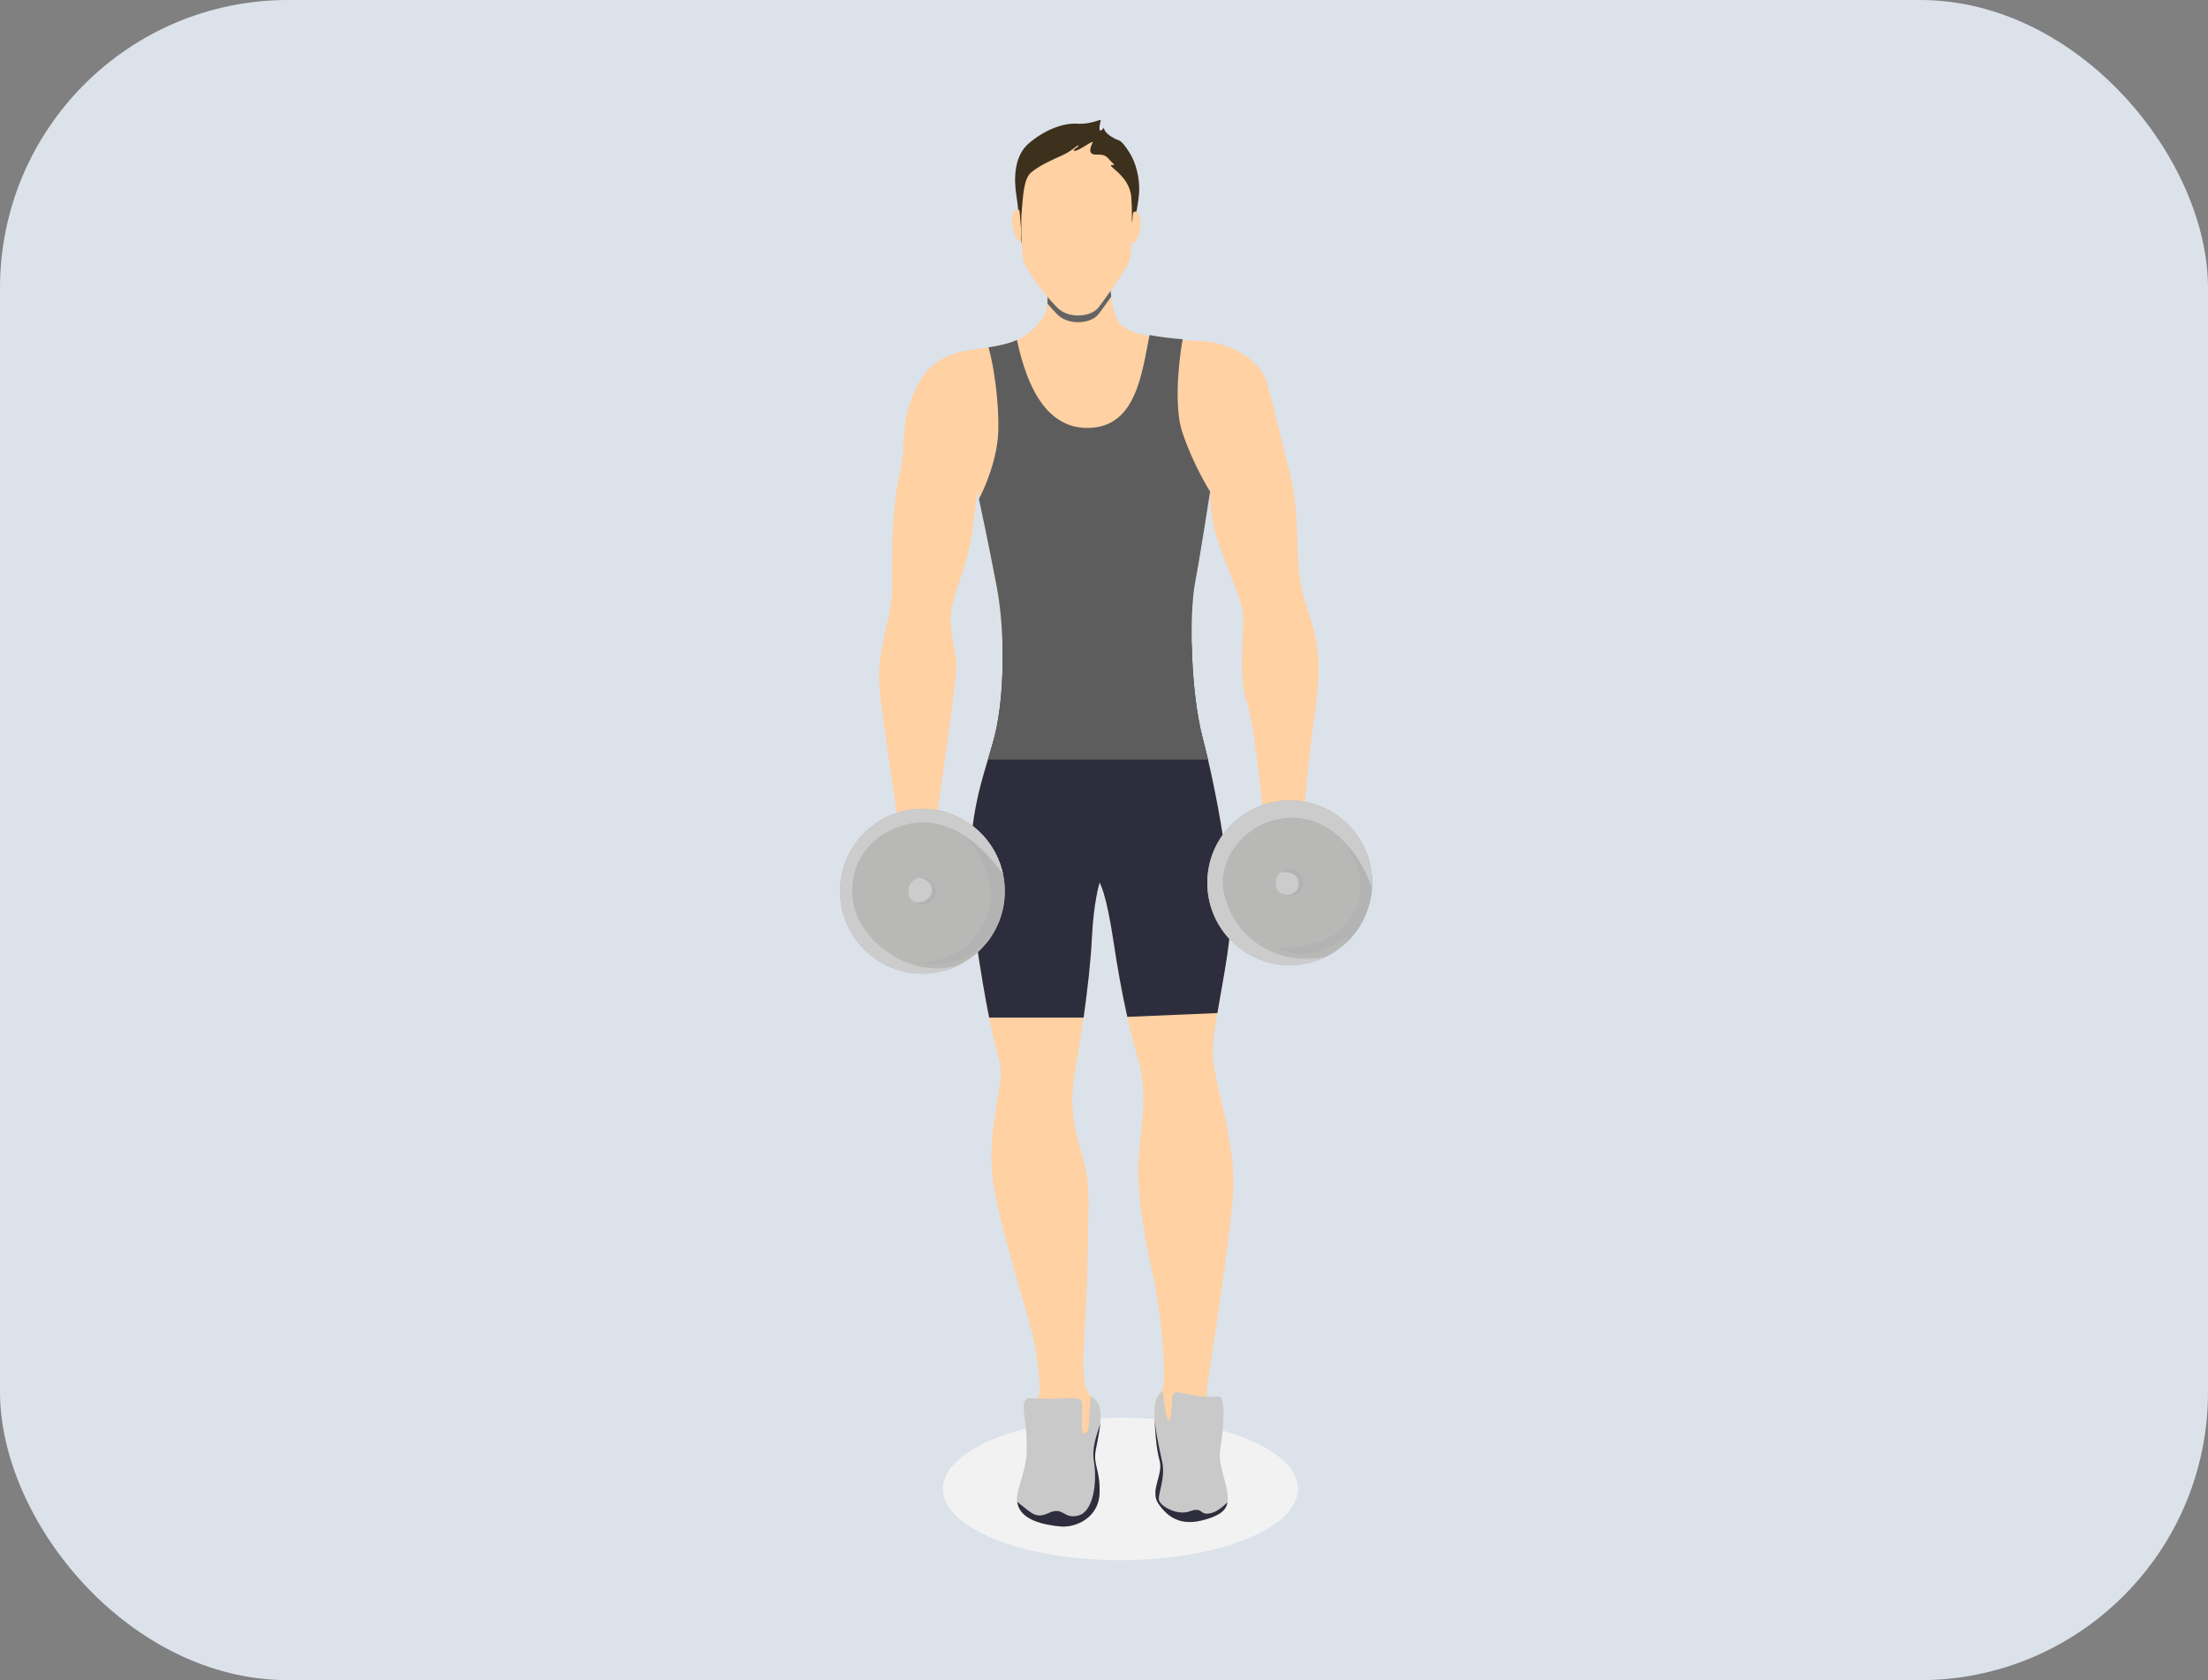 <svg width="92" height="70" viewBox="0 0 92 70" fill="none" xmlns="http://www.w3.org/2000/svg">
<rect x="0" y="0" width="92" height="70" fill="#808080" stroke="none"/>
<rect width="92" height="70" rx="12" fill="#DCE2EA"/>
<path d="M46.685 65C50.769 65 54.08 63.671 54.08 62.032C54.08 60.392 50.769 59.063 46.685 59.063C42.6 59.063 39.289 60.392 39.289 62.032C39.289 63.671 42.6 65 46.685 65Z" fill="#F2F2F2"/>
<path d="M43.485 11.349C43.553 12.289 43.909 12.736 43.244 13.504C42.579 14.272 41.868 14.386 40.585 14.558C39.301 14.731 38.499 15.223 37.994 16.576C37.49 17.928 37.811 18.203 37.467 19.831C37.123 21.459 37.169 23.201 37.169 24.508C37.169 25.815 36.459 27.121 36.665 28.909C36.871 30.698 37.513 34.778 37.513 34.778H38.911C38.911 34.778 39.851 28.588 39.851 27.763C39.851 26.938 39.461 26.25 39.668 25.287C39.874 24.324 40.31 23.545 40.516 22.101C40.722 20.656 40.7 20.411 40.7 20.411C40.7 20.411 41.056 21.965 41.525 24.439C41.852 26.168 41.863 28.587 41.525 30.285C41.135 32.237 39.92 34.044 40.654 39.088C41.387 44.131 41.731 43.971 41.697 44.808C41.663 45.645 41.17 47.158 41.353 49.014C41.536 50.871 42.969 55.021 43.164 56.281C43.359 57.542 43.367 58.268 43.199 58.268C43.03 58.268 42.687 58.13 42.648 58.566C42.628 58.801 42.837 59.752 42.772 60.623C42.716 61.362 42.384 62.014 42.373 62.425C42.351 63.319 43.474 63.526 44.162 63.595C44.849 63.664 45.789 63.205 45.812 62.196C45.835 61.188 45.537 61.073 45.652 60.408C45.767 59.743 46.098 58.611 45.56 58.253C44.854 57.784 45.234 56.282 45.305 52.866C45.377 49.45 45.423 49.29 45.033 47.937C44.643 46.585 44.574 45.782 44.827 44.407C45.079 43.031 45.423 40.601 45.492 39.088C45.561 37.575 45.814 36.773 45.814 36.773C45.814 36.773 46.088 37.186 46.386 39.18C46.684 41.174 47.027 42.825 47.44 44.178C47.853 45.53 47.509 47.227 47.44 48.304C47.371 49.382 47.555 50.963 48.013 53.003C48.472 55.044 48.586 57.749 48.434 57.932C48.281 58.116 48.097 58.268 48.097 58.758C48.097 59.247 48.143 60.255 48.311 60.852C48.479 61.448 47.884 62.105 48.266 62.655C48.648 63.205 49.167 63.572 50.084 63.343C51.001 63.114 51.215 62.808 51.138 62.227C51.062 61.647 50.757 60.959 50.833 60.409C50.909 59.859 51.117 58.502 50.786 58.408C50.622 58.361 50.206 58.422 50.283 57.842C50.359 57.261 51.261 51.683 51.383 49.681C51.505 47.678 50.619 45.188 50.543 44.087C50.466 42.986 51.047 40.831 51.245 38.875C51.444 36.919 50.634 32.732 50.115 30.776C49.595 28.819 49.545 25.579 49.79 24.28C50.035 22.981 50.417 20.291 50.417 20.291C50.417 20.291 50.39 21.269 50.634 22.171C50.879 23.073 51.567 24.57 51.75 25.304C51.933 26.038 51.521 27.933 51.949 29.247C52.377 30.561 52.82 35.864 52.82 35.864L54.196 35.819C54.196 35.819 54.349 32.808 54.761 29.904C55.174 27 54.807 26.511 54.333 24.906C53.86 23.302 54.272 21.895 53.737 19.71C53.203 17.525 53.015 16.73 52.77 15.89C52.526 15.049 51.284 14.254 50.031 14.208C48.777 14.162 46.832 14.038 46.542 13.304C46.252 12.57 46.203 11.916 46.265 10.999C46.323 10.08 43.485 11.349 43.485 11.349Z" fill="#FFD1A3"/>
<path d="M50.836 60.407C50.947 59.75 51.105 58.375 50.824 58.181C50.707 58.188 50.608 58.193 50.513 58.196C50.475 58.201 50.438 58.203 50.406 58.196C50.243 58.194 50.066 58.181 49.785 58.143C49.157 58.058 48.837 57.801 48.837 58.325C48.837 58.849 48.749 59.494 48.61 59.023C48.511 58.69 48.525 58.193 48.419 57.954C48.27 58.128 48.102 58.287 48.102 58.757C48.102 59.246 48.148 60.255 48.316 60.851C48.484 61.447 47.888 62.105 48.27 62.655C48.652 63.205 49.171 63.571 50.088 63.342C51.005 63.113 51.219 62.807 51.143 62.227C51.065 61.645 50.744 60.955 50.836 60.407Z" fill="#C9C9C9"/>
<path d="M51.144 62.595C50.848 62.869 50.629 63.033 50.339 63.062C49.99 63.096 50.095 62.774 49.571 62.966C49.048 63.158 48.341 62.748 48.289 62.495C48.237 62.242 48.577 61.583 48.42 60.883C48.271 60.218 48.12 59.481 48.109 59.064C48.124 59.594 48.179 60.36 48.318 60.85C48.486 61.446 47.89 62.104 48.272 62.654C48.654 63.204 49.173 63.571 50.09 63.342C50.789 63.166 51.079 62.947 51.144 62.595Z" fill="#2D2D3D"/>
<path d="M48.102 58.825C48.103 58.877 48.103 58.93 48.105 58.989C48.105 58.941 48.105 58.885 48.102 58.825Z" fill="#2D2D3D"/>
<path d="M45.815 62.196C45.838 61.187 45.54 61.072 45.655 60.407C45.77 59.743 46.101 58.61 45.563 58.252C45.525 58.227 45.491 58.197 45.459 58.166C45.337 58.87 45.463 59.588 45.229 59.715C44.949 59.866 45.159 58.633 45.054 58.365C44.973 58.158 44.144 58.314 43.425 58.269C43.418 58.272 43.209 58.267 43.202 58.267C43.033 58.267 42.69 58.13 42.651 58.565C42.631 58.801 42.84 59.752 42.775 60.622C42.719 61.362 42.387 62.014 42.377 62.425C42.354 63.318 43.477 63.525 44.165 63.594C44.852 63.663 45.792 63.204 45.815 62.196Z" fill="#C9C9C9"/>
<path d="M44.166 63.594C44.854 63.663 45.793 63.205 45.816 62.196C45.839 61.187 45.541 61.073 45.656 60.408C45.708 60.104 45.806 59.703 45.845 59.323C45.693 59.786 45.486 60.32 45.58 60.884C45.719 61.727 45.572 62.967 44.94 63.139C44.308 63.312 44.323 62.752 43.707 63.031C43.167 63.275 43.047 63.1 42.386 62.57C42.482 63.342 43.517 63.529 44.166 63.594Z" fill="#2D2D3D"/>
<path d="M49.656 26.83H41.77C41.805 28.04 41.728 29.287 41.529 30.285C41.139 32.237 39.925 34.044 40.658 39.088C40.879 40.606 41.064 41.651 41.215 42.395H45.151C45.312 41.247 45.454 40.001 45.495 39.088C45.564 37.575 45.817 36.773 45.817 36.773C45.817 36.773 46.091 37.185 46.389 39.18C46.566 40.36 46.758 41.416 46.971 42.365L50.725 42.207C50.894 41.189 51.135 39.999 51.249 38.874C51.448 36.918 50.637 32.731 50.118 30.775C49.825 29.674 49.682 28.168 49.656 26.83Z" fill="#2D2D3D"/>
<path d="M50.119 30.773C49.599 28.817 49.549 25.577 49.794 24.278C50.038 22.979 50.421 20.482 50.421 20.482C50.421 20.482 49.71 19.362 49.256 17.984C48.932 17.002 49.088 15.2 49.276 14.134C48.81 14.096 48.327 14.042 47.897 13.958C47.576 15.571 47.336 17.746 45.416 17.827C43.614 17.903 42.787 16.117 42.373 14.163C42.04 14.312 41.657 14.399 41.191 14.471C41.525 15.71 41.657 17.427 41.578 18.246C41.45 19.572 40.79 20.79 40.79 20.79C40.79 20.79 41.197 22.681 41.53 24.439C41.857 26.168 41.868 28.587 41.53 30.285C41.44 30.732 41.307 31.173 41.164 31.646H50.334C50.259 31.325 50.186 31.029 50.119 30.773Z" fill="#5D5D5D"/>
<path d="M42.565 10.131C42.471 9.469 42.463 8.875 42.35 8.152C42.237 7.429 42.253 6.489 42.877 5.963C43.502 5.437 44.258 5.116 44.89 5.153C45.521 5.189 45.887 4.916 45.861 5.027C45.834 5.138 45.744 5.517 45.892 5.424C46.041 5.332 45.931 5.243 46.031 5.434C46.131 5.626 46.491 5.807 46.569 5.827C46.647 5.847 46.756 5.882 47.051 6.339C47.346 6.797 47.494 7.448 47.464 8.021C47.433 8.593 47.151 9.716 47.144 9.896C47.136 10.073 42.565 10.131 42.565 10.131Z" fill="#3D311E"/>
<path d="M45.764 13.097C45.813 13.038 46.046 12.721 46.301 12.359L46.231 11.738L43.625 12.291C43.625 12.291 43.664 12.361 43.641 12.646C43.784 12.814 43.925 12.969 44.049 13.096C44.498 13.555 45.422 13.512 45.764 13.097Z" fill="#636363"/>
<path d="M42.572 7.721C42.585 8.737 42.467 10.479 42.703 11.01C42.94 11.54 43.602 12.358 44.051 12.816C44.499 13.275 45.424 13.233 45.766 12.818C45.871 12.69 46.829 11.372 47.023 10.964C47.217 10.557 47.2 8.14 47.212 7.467C47.223 6.794 46.508 5.994 45.893 5.604C45.278 5.215 44.218 5.439 43.515 5.929C42.812 6.42 42.565 7.142 42.572 7.721Z" fill="#FFD1A3"/>
<path d="M42.554 8.972C42.629 8.297 42.62 7.491 42.954 7.195C43.288 6.9 43.9 6.632 44.285 6.46C44.671 6.288 44.943 5.987 44.938 6.065C44.934 6.143 44.601 6.282 44.785 6.283C44.97 6.283 45.589 5.796 45.525 5.94C45.462 6.083 45.269 6.459 45.699 6.441C46.129 6.423 46.119 6.572 46.358 6.789C46.597 7.006 46.04 6.716 46.438 7.052C46.835 7.387 47.098 7.739 47.138 8.228C47.177 8.716 47.16 9.285 47.16 9.285C47.16 9.285 47.429 7.892 47.297 7.22C47.165 6.547 46.365 5.811 46.01 5.575C45.655 5.339 45.096 5.198 44.531 5.299C43.966 5.401 43.136 5.779 42.824 6.262C42.513 6.744 42.444 7.248 42.468 7.787C42.492 8.325 42.554 8.972 42.554 8.972Z" fill="#3D311E"/>
<path d="M47.212 8.866C47.359 8.678 47.606 9.03 47.505 9.515C47.404 10 47.3 10.123 47.185 10.131C47.072 10.139 47.212 8.866 47.212 8.866Z" fill="#FFD1A3"/>
<path d="M42.479 8.777C42.332 8.59 42.085 8.941 42.186 9.426C42.286 9.911 42.391 10.034 42.505 10.042C42.62 10.05 42.479 8.777 42.479 8.777Z" fill="#FFD1A3"/>
<path d="M38.434 40.566C40.33 40.566 41.867 39.028 41.867 37.132C41.867 35.236 40.33 33.699 38.434 33.699C36.537 33.699 35 35.236 35 37.132C35 39.028 36.537 40.566 38.434 40.566Z" fill="#B8B8B6"/>
<path d="M41.865 37.133C41.865 35.437 40.634 34.032 39.017 33.753C40.073 34.534 40.844 35.463 41.133 36.439C41.528 37.777 40.996 38.638 40.425 39.266C39.853 39.894 38.432 40.161 38.432 40.161C38.432 40.161 39.494 40.307 40.238 39.87C40.981 39.434 41.27 38.952 41.27 38.952L41.071 39.328C41.566 38.734 41.865 37.969 41.865 37.133Z" fill="#B3B3B3"/>
<path d="M38.434 33.699C36.537 33.699 35 35.236 35 37.132C35 39.028 36.537 40.566 38.434 40.566C38.972 40.566 39.479 40.438 39.933 40.217C38.379 40.679 36.723 39.842 35.923 38.572C35.121 37.299 35.462 35.41 37.057 34.612C38.57 33.854 40.231 34.28 41.791 36.416C41.462 34.863 40.084 33.699 38.434 33.699Z" fill="#CCCCCC"/>
<path d="M53.739 40.214C55.635 40.214 57.172 38.677 57.172 36.781C57.172 34.884 55.635 33.347 53.739 33.347C51.842 33.347 50.305 34.884 50.305 36.781C50.305 38.677 51.842 40.214 53.739 40.214Z" fill="#B8B8B6"/>
<path d="M57.173 36.781C57.173 35.159 56.047 33.804 54.537 33.444C55.649 34.324 56.474 35.555 56.64 36.415C56.849 37.497 56.315 38.73 55.134 39.172C53.953 39.614 53.151 39.44 53.151 39.44C53.151 39.44 53.814 39.905 54.79 39.661C55.767 39.417 56.279 38.87 56.279 38.87C56.279 38.87 56.16 39.105 55.98 39.378C56.709 38.748 57.173 37.819 57.173 36.781Z" fill="#B3B3B3"/>
<path d="M53.739 33.347C51.842 33.347 50.305 34.884 50.305 36.781C50.305 38.677 51.842 40.214 53.739 40.214C54.268 40.214 54.767 40.091 55.214 39.877C54.737 39.943 54.218 39.974 53.739 39.882C52.292 39.603 51.243 38.503 50.981 37.132C50.72 35.761 51.976 34.054 53.877 34.071C55.439 34.086 56.608 35.429 57.163 36.98C57.166 36.914 57.173 36.848 57.173 36.78C57.172 34.884 55.635 33.347 53.739 33.347Z" fill="#CCCCCC"/>
<path d="M53.739 37.367C54.063 37.367 54.326 37.104 54.326 36.779C54.326 36.455 54.063 36.192 53.739 36.192C53.414 36.192 53.151 36.455 53.151 36.779C53.151 37.104 53.414 37.367 53.739 37.367Z" fill="#B8B8B6"/>
<path d="M38.433 37.719C38.758 37.719 39.021 37.456 39.021 37.132C39.021 36.807 38.758 36.544 38.433 36.544C38.109 36.544 37.846 36.807 37.846 37.132C37.846 37.456 38.109 37.719 38.433 37.719Z" fill="#B8B8B6"/>
<path d="M53.739 37.367C54.063 37.367 54.326 37.104 54.326 36.779C54.326 36.455 54.063 36.192 53.739 36.192C53.414 36.192 53.151 36.455 53.151 36.779C53.151 37.104 53.414 37.367 53.739 37.367Z" fill="#CCCCCC"/>
<path d="M53.739 36.192C53.586 36.192 53.447 36.252 53.343 36.348C53.712 36.317 54.017 36.374 54.095 36.688C54.187 37.054 53.908 37.29 53.593 37.281C53.495 37.278 53.393 37.228 53.298 37.165C53.406 37.287 53.562 37.367 53.739 37.367C54.063 37.367 54.326 37.104 54.326 36.779C54.326 36.455 54.063 36.192 53.739 36.192Z" fill="#B3B3B3"/>
<path d="M38.433 37.719C38.758 37.719 39.021 37.456 39.021 37.132C39.021 36.807 38.758 36.544 38.433 36.544C38.109 36.544 37.846 36.807 37.846 37.132C37.846 37.456 38.109 37.719 38.433 37.719Z" fill="#CCCCCC"/>
<path d="M39.023 37.132C39.023 36.807 38.76 36.544 38.436 36.544C38.391 36.544 38.347 36.551 38.305 36.56C38.699 36.665 38.85 36.839 38.828 37.132C38.799 37.518 38.213 37.727 37.983 37.503C38.091 37.634 38.253 37.719 38.436 37.719C38.76 37.719 39.023 37.457 39.023 37.132Z" fill="#B3B3B3"/>
</svg>
